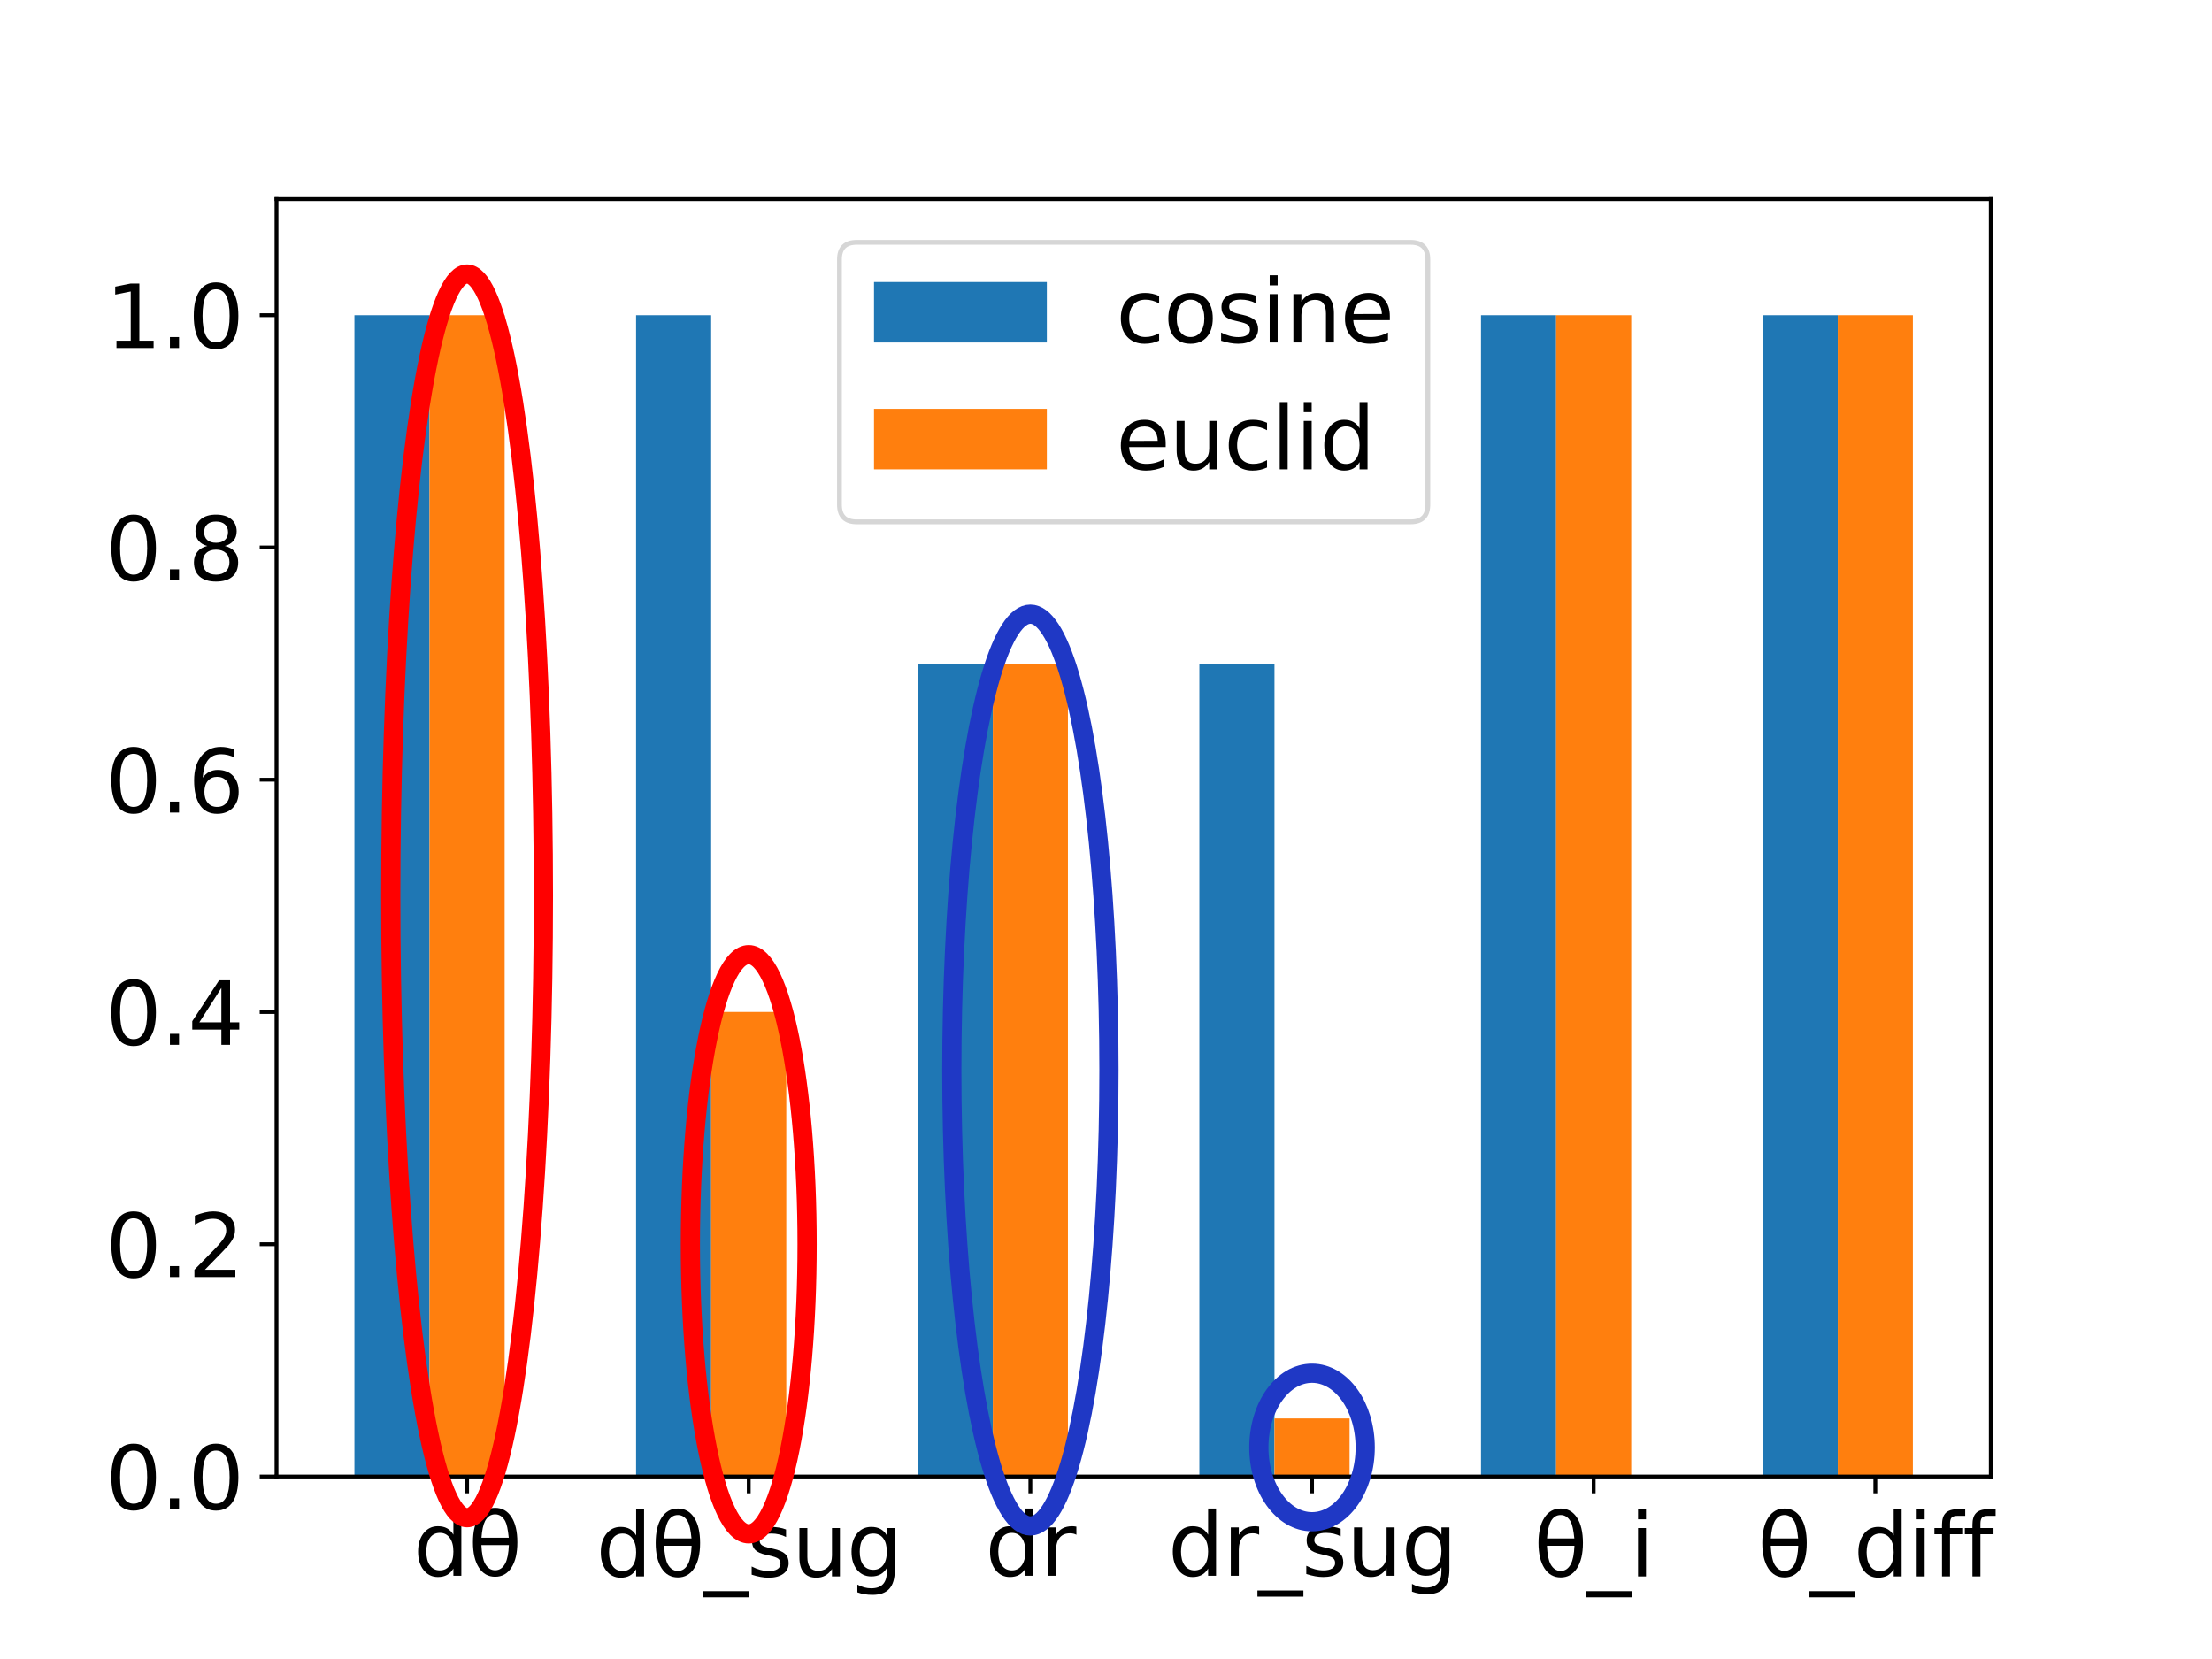 <?xml version="1.0" encoding="UTF-8" standalone="no"?>
<svg
   width="460.8pt"
   height="345.6pt"
   viewBox="0 0 460.8 345.6"
   version="1.1"
   id="svg84"
   sodipodi:docname="barplots-s012-normed.svg"
   inkscape:version="1.1.2 (0a00cf5339, 2022-02-04)"
   xmlns:inkscape="http://www.inkscape.org/namespaces/inkscape"
   xmlns:sodipodi="http://sodipodi.sourceforge.net/DTD/sodipodi-0.dtd"
   xmlns:xlink="http://www.w3.org/1999/xlink"
   xmlns="http://www.w3.org/2000/svg"
   xmlns:svg="http://www.w3.org/2000/svg"
   xmlns:rdf="http://www.w3.org/1999/02/22-rdf-syntax-ns#"
   xmlns:cc="http://creativecommons.org/ns#"
   xmlns:dc="http://purl.org/dc/elements/1.1/">
  <sodipodi:namedview
     id="namedview84"
     pagecolor="#ffffff"
     bordercolor="#000000"
     borderopacity="0.25"
     inkscape:showpageshadow="2"
     inkscape:pageopacity="0.0"
     inkscape:pagecheckerboard="0"
     inkscape:deskcolor="#d1d1d1"
     inkscape:document-units="pt"
     inkscape:zoom="1.1340102"
     inkscape:cx="381.83078"
     inkscape:cy="301.14368"
     inkscape:window-width="1920"
     inkscape:window-height="1007"
     inkscape:window-x="0"
     inkscape:window-y="0"
     inkscape:window-maximized="1"
     inkscape:current-layer="svg84"
     inkscape:pageshadow="0"
     showgrid="false" />
  <defs
     id="defs1">
    <style
       type="text/css"
       id="style1">*{stroke-linejoin: round; stroke-linecap: butt}</style>
  </defs>
  <path
     d="M 0,345.6 H 460.8 V 0 H 0 Z"
     style="fill:#ffffff"
     id="path1" />
  <g
     id="patch_2">
    <path
       d="M 57.6,307.584 H 414.72 V 41.472 H 57.6 Z"
       style="fill:#ffffff"
       id="path2" />
  </g>
  <g
     id="patch_3">
    <path
       d="M 73.833,307.584 H 89.479 V 65.664 H 73.833 Z"
       clip-path="url(#pdba287310d)"
       style="fill:#1f77b4"
       id="path3" />
  </g>
  <g
     id="patch_4">
    <path
       d="m 132.505,307.584 h 15.646 V 65.664 h -15.646 z"
       clip-path="url(#pdba287310d)"
       style="fill:#1f77b4"
       id="path4" />
  </g>
  <g
     id="patch_5">
    <path
       d="m 191.178,307.584 h 15.646 V 138.24 h -15.646 z"
       clip-path="url(#pdba287310d)"
       style="fill:#1f77b4"
       id="path5" />
  </g>
  <g
     id="patch_6">
    <path
       d="m 249.85,307.584 h 15.646 V 138.24 h -15.646 z"
       clip-path="url(#pdba287310d)"
       style="fill:#1f77b4"
       id="path6" />
  </g>
  <g
     id="patch_7">
    <path
       d="m 308.523,307.584 h 15.646 V 65.664 h -15.646 z"
       clip-path="url(#pdba287310d)"
       style="fill:#1f77b4"
       id="path7" />
  </g>
  <g
     id="patch_8">
    <path
       d="m 367.195,307.584 h 15.646 V 65.664 h -15.646 z"
       clip-path="url(#pdba287310d)"
       style="fill:#1f77b4"
       id="path8" />
  </g>
  <g
     id="patch_9">
    <path
       d="M 89.479,307.584 H 105.125 V 65.664 H 89.479 Z"
       clip-path="url(#pdba287310d)"
       style="fill:#ff7f0e"
       id="path9" />
  </g>
  <g
     id="patch_10">
    <path
       d="m 148.151,307.584 h 15.646 v -96.768 h -15.646 z"
       clip-path="url(#pdba287310d)"
       style="fill:#ff7f0e"
       id="path10" />
  </g>
  <g
     id="patch_11">
    <path
       d="m 206.824,307.584 h 15.646 V 138.24 h -15.646 z"
       clip-path="url(#pdba287310d)"
       style="fill:#ff7f0e"
       id="path11" />
  </g>
  <g
     id="patch_12">
    <path
       d="m 265.496,307.584 h 15.646 v -12.096 h -15.646 z"
       clip-path="url(#pdba287310d)"
       style="fill:#ff7f0e"
       id="path12" />
  </g>
  <g
     id="patch_13">
    <path
       d="m 324.169,307.584 h 15.646 V 65.664 h -15.646 z"
       clip-path="url(#pdba287310d)"
       style="fill:#ff7f0e"
       id="path13" />
  </g>
  <g
     id="patch_14">
    <path
       d="m 382.841,307.584 h 15.646 V 65.664 h -15.646 z"
       clip-path="url(#pdba287310d)"
       style="fill:#ff7f0e"
       id="path14" />
  </g>
  <g
     id="xtick_1">
    <g
       id="line2d_1">
      <defs
         id="defs14">
        <path
           id="m47b432fe5d"
           d="M 0,0 V 3.5"
           style="stroke:#000000;stroke-width:0.8" />
      </defs>
      <g
         id="g14">
        <use
           xlink:href="#m47b432fe5d"
           x="97.302"
           y="307.584"
           style="stroke:#000000;stroke-width:0.8"
           id="use14" />
      </g>
    </g>
    <g
       id="text_1">
      <!-- dθ -->
      <g
         transform="matrix(0.18,0,0,-0.18,86.081,328.261)"
         id="g16">
        <defs
           id="defs15">
          <path
             id="DejaVuSans-64"
             d="m 2906,2969 v 1894 h 575 V 0 H 2906 V 525 Q 2725,213 2448,61 2172,-91 1784,-91 1150,-91 751,415 353,922 353,1747 q 0,825 398,1331 399,506 1033,506 388,0 664,-152 277,-151 458,-463 z M 947,1747 q 0,-634 261,-995 261,-361 717,-361 456,0 718,361 263,361 263,995 0,634 -263,995 -262,361 -718,361 -456,0 -717,-361 -261,-361 -261,-995 z"
             transform="scale(0.016)" />
          <path
             id="DejaVuSans-3b8"
             d="M 2953,2219 H 963 q 46,-935 262,-1331 269,-488 734,-488 469,0 729,491 228,431 265,1328 z m -9,531 q -88,888 -256,1200 -269,494 -729,494 -478,0 -731,-488 -200,-393 -259,-1206 z m -985,2163 q 750,0 1179,-663 428,-659 428,-1828 0,-1166 -428,-1828 -429,-666 -1179,-666 -753,0 -1178,666 -428,662 -428,1828 0,1169 428,1828 425,663 1178,663 z"
             transform="scale(0.016)" />
        </defs>
        <use
           xlink:href="#DejaVuSans-64"
           id="use15" />
        <use
           xlink:href="#DejaVuSans-3b8"
           x="63.477"
           id="use16" />
      </g>
    </g>
  </g>
  <g
     id="xtick_2">
    <g
       id="line2d_2">
      <g
         id="g17">
        <use
           xlink:href="#m47b432fe5d"
           x="155.974"
           y="307.584"
           style="stroke:#000000;stroke-width:0.8"
           id="use17" />
      </g>
    </g>
    <g
       id="text_2">
      <!-- dθ_sug -->
      <g
         transform="matrix(0.18,0,0,-0.18,124.148,328.402)"
         id="g23">
        <defs
           id="defs17">
          <path
             id="DejaVuSans-5f"
             d="m 3263,-1063 v -446 H -63 v 446 z"
             transform="scale(0.016)" />
          <path
             id="DejaVuSans-73"
             d="m 2834,3397 v -544 q -243,125 -506,187 -262,63 -544,63 -428,0 -642,-131 -214,-131 -214,-394 0,-200 153,-314 153,-114 616,-217 l 197,-44 q 612,-131 870,-370 258,-239 258,-667 0,-488 -386,-773 Q 2250,-91 1575,-91 1294,-91 989,-36 684,19 347,128 v 594 q 319,-166 628,-249 309,-82 613,-82 406,0 624,139 219,139 219,392 0,234 -158,359 -157,125 -692,241 l -200,47 q -534,112 -772,345 -237,233 -237,639 0,494 350,762 350,269 994,269 318,0 599,-47 282,-46 519,-140 z"
             transform="scale(0.016)" />
          <path
             id="DejaVuSans-75"
             d="m 544,1381 v 2119 h 575 V 1403 q 0,-497 193,-746 194,-248 582,-248 465,0 735,297 271,297 271,810 v 1984 h 575 V 0 H 2900 V 538 Q 2691,219 2414,64 2138,-91 1772,-91 1169,-91 856,284 544,659 544,1381 Z m 1447,2203 z"
             transform="scale(0.016)" />
          <path
             id="DejaVuSans-67"
             d="m 2906,1791 q 0,625 -258,968 -257,344 -723,344 -462,0 -720,-344 -258,-343 -258,-968 0,-622 258,-966 258,-344 720,-344 466,0 723,344 258,344 258,966 z M 3481,434 q 0,-893 -397,-1329 -396,-436 -1215,-436 -303,0 -572,45 -269,45 -522,139 v 559 q 253,-137 500,-202 247,-66 503,-66 566,0 847,295 281,295 281,892 V 616 Q 2728,306 2450,153 2172,0 1784,0 1141,0 747,490 353,981 353,1791 q 0,812 394,1302 394,491 1037,491 388,0 666,-153 278,-153 456,-462 v 531 h 575 z"
             transform="scale(0.016)" />
        </defs>
        <use
           xlink:href="#DejaVuSans-64"
           id="use18" />
        <use
           xlink:href="#DejaVuSans-3b8"
           x="63.477"
           id="use19" />
        <use
           xlink:href="#DejaVuSans-5f"
           x="124.658"
           id="use20" />
        <use
           xlink:href="#DejaVuSans-73"
           x="174.658"
           id="use21" />
        <use
           xlink:href="#DejaVuSans-75"
           x="226.758"
           id="use22" />
        <use
           xlink:href="#DejaVuSans-67"
           x="290.137"
           id="use23" />
      </g>
    </g>
  </g>
  <g
     id="xtick_3">
    <g
       id="line2d_3">
      <g
         id="g24">
        <use
           xlink:href="#m47b432fe5d"
           x="214.647"
           y="307.584"
           style="stroke:#000000;stroke-width:0.8"
           id="use24" />
      </g>
    </g>
    <g
       id="text_3">
      <!-- dr -->
      <g
         transform="matrix(0.18,0,0,-0.18,205.233,328.261)"
         id="g26">
        <defs
           id="defs24">
          <path
             id="DejaVuSans-72"
             d="m 2631,2963 q -97,56 -211,82 -114,27 -251,27 -488,0 -749,-317 -261,-317 -261,-911 V 0 H 581 v 3500 h 578 v -544 q 182,319 472,473 291,155 707,155 59,0 131,-8 72,-7 159,-23 z"
             transform="scale(0.016)" />
        </defs>
        <use
           xlink:href="#DejaVuSans-64"
           id="use25" />
        <use
           xlink:href="#DejaVuSans-72"
           x="63.477"
           id="use26" />
      </g>
    </g>
  </g>
  <g
     id="xtick_4">
    <g
       id="line2d_4">
      <g
         id="g27">
        <use
           xlink:href="#m47b432fe5d"
           x="273.319"
           y="307.584"
           style="stroke:#000000;stroke-width:0.8"
           id="use27" />
      </g>
    </g>
    <g
       id="text_4">
      <!-- dr_sug -->
      <g
         transform="matrix(0.18,0,0,-0.18,243.3,328.261)"
         id="g33">
        <use
           xlink:href="#DejaVuSans-64"
           id="use28" />
        <use
           xlink:href="#DejaVuSans-72"
           x="63.477"
           id="use29" />
        <use
           xlink:href="#DejaVuSans-5f"
           x="104.59"
           id="use30" />
        <use
           xlink:href="#DejaVuSans-73"
           x="154.59"
           id="use31" />
        <use
           xlink:href="#DejaVuSans-75"
           x="206.689"
           id="use32" />
        <use
           xlink:href="#DejaVuSans-67"
           x="270.068"
           id="use33" />
      </g>
    </g>
  </g>
  <g
     id="xtick_5">
    <g
       id="line2d_5">
      <g
         id="g34">
        <use
           xlink:href="#m47b432fe5d"
           x="331.992"
           y="307.584"
           style="stroke:#000000;stroke-width:0.8"
           id="use34" />
      </g>
    </g>
    <g
       id="text_5">
      <!-- θ_i -->
      <g
         transform="matrix(0.18,0,0,-0.18,319.485,328.402)"
         id="g37">
        <defs
           id="defs34">
          <path
             id="DejaVuSans-69"
             d="m 603,3500 h 575 V 0 H 603 Z m 0,1363 h 575 V 4134 H 603 Z"
             transform="scale(0.016)" />
        </defs>
        <use
           xlink:href="#DejaVuSans-3b8"
           id="use35" />
        <use
           xlink:href="#DejaVuSans-5f"
           x="61.182"
           id="use36" />
        <use
           xlink:href="#DejaVuSans-69"
           x="111.182"
           id="use37" />
      </g>
    </g>
  </g>
  <g
     id="xtick_6">
    <g
       id="line2d_6">
      <g
         id="g38">
        <use
           xlink:href="#m47b432fe5d"
           x="390.664"
           y="307.584"
           style="stroke:#000000;stroke-width:0.8"
           id="use38" />
      </g>
    </g>
    <g
       id="text_6">
      <!-- θ_diff -->
      <g
         transform="matrix(0.18,0,0,-0.18,366.107,328.402)"
         id="g44">
        <defs
           id="defs38">
          <path
             id="DejaVuSans-66"
             d="m 2375,4863 v -479 h -550 q -309,0 -430,-125 -120,-125 -120,-450 v -309 h 947 V 3053 H 1275 V 0 H 697 V 3053 H 147 v 447 h 550 v 244 q 0,584 272,851 272,268 862,268 z"
             transform="scale(0.016)" />
        </defs>
        <use
           xlink:href="#DejaVuSans-3b8"
           id="use39" />
        <use
           xlink:href="#DejaVuSans-5f"
           x="61.182"
           id="use40" />
        <use
           xlink:href="#DejaVuSans-64"
           x="111.182"
           id="use41" />
        <use
           xlink:href="#DejaVuSans-69"
           x="174.658"
           id="use42" />
        <use
           xlink:href="#DejaVuSans-66"
           x="202.441"
           id="use43" />
        <use
           xlink:href="#DejaVuSans-66"
           x="237.646"
           id="use44" />
      </g>
    </g>
  </g>
  <g
     id="matplotlib.axis_2">
    <g
       id="ytick_1">
      <g
         id="line2d_7">
        <defs
           id="defs44">
          <path
             id="m7da18d6cfd"
             d="M 0,0 H -3.5"
             style="stroke:#000000;stroke-width:0.8" />
        </defs>
        <g
           id="g45">
          <use
             xlink:href="#m7da18d6cfd"
             x="57.6"
             y="307.584"
             style="stroke:#000000;stroke-width:0.8"
             id="use45" />
        </g>
      </g>
      <g
         id="text_7">
        <!-- 0.0 -->
        <g
           transform="matrix(0.18,0,0,-0.18,21.974,314.423)"
           id="g48">
          <defs
             id="defs45">
            <path
               id="DejaVuSans-30"
               d="m 2034,4250 q -487,0 -733,-480 -245,-479 -245,-1442 0,-959 245,-1439 246,-480 733,-480 491,0 736,480 246,480 246,1439 0,963 -246,1442 -245,480 -736,480 z m 0,500 q 785,0 1199,-621 414,-620 414,-1801 0,-1178 -414,-1799 -414,-620 -1199,-620 -784,0 -1198,620 -414,621 -414,1799 0,1181 414,1801 414,621 1198,621 z"
               transform="scale(0.016)" />
            <path
               id="DejaVuSans-2e"
               d="m 684,794 h 660 V 0 H 684 Z"
               transform="scale(0.016)" />
          </defs>
          <use
             xlink:href="#DejaVuSans-30"
             id="use46" />
          <use
             xlink:href="#DejaVuSans-2e"
             x="63.623"
             id="use47" />
          <use
             xlink:href="#DejaVuSans-30"
             x="95.41"
             id="use48" />
        </g>
      </g>
    </g>
    <g
       id="ytick_2">
      <g
         id="line2d_8">
        <g
           id="g49">
          <use
             xlink:href="#m7da18d6cfd"
             x="57.6"
             y="259.2"
             style="stroke:#000000;stroke-width:0.8"
             id="use49" />
        </g>
      </g>
      <g
         id="text_8">
        <!-- 0.2 -->
        <g
           transform="matrix(0.18,0,0,-0.18,21.974,266.039)"
           id="g52">
          <defs
             id="defs49">
            <path
               id="DejaVuSans-32"
               d="M 1228,531 H 3431 V 0 H 469 v 531 q 359,372 979,998 621,627 780,809 303,340 423,576 121,236 121,464 0,372 -261,606 -261,235 -680,235 -297,0 -627,-103 -329,-103 -704,-313 v 638 q 381,153 712,231 332,78 607,78 725,0 1156,-363 431,-362 431,-968 0,-288 -108,-546 -107,-257 -392,-607 -78,-91 -497,-524 Q 1991,1309 1228,531 Z"
               transform="scale(0.016)" />
          </defs>
          <use
             xlink:href="#DejaVuSans-30"
             id="use50" />
          <use
             xlink:href="#DejaVuSans-2e"
             x="63.623"
             id="use51" />
          <use
             xlink:href="#DejaVuSans-32"
             x="95.41"
             id="use52" />
        </g>
      </g>
    </g>
    <g
       id="ytick_3">
      <g
         id="line2d_9">
        <g
           id="g53">
          <use
             xlink:href="#m7da18d6cfd"
             x="57.6"
             y="210.816"
             style="stroke:#000000;stroke-width:0.8"
             id="use53" />
        </g>
      </g>
      <g
         id="text_9">
        <!-- 0.4 -->
        <g
           transform="matrix(0.18,0,0,-0.18,21.974,217.655)"
           id="g56">
          <defs
             id="defs53">
            <path
               id="DejaVuSans-34"
               d="M 2419,4116 825,1625 h 1594 z m -166,550 h 794 V 1625 h 666 V 1100 H 3047 V 0 H 2419 V 1100 H 313 v 609 z"
               transform="scale(0.016)" />
          </defs>
          <use
             xlink:href="#DejaVuSans-30"
             id="use54" />
          <use
             xlink:href="#DejaVuSans-2e"
             x="63.623"
             id="use55" />
          <use
             xlink:href="#DejaVuSans-34"
             x="95.41"
             id="use56" />
        </g>
      </g>
    </g>
    <g
       id="ytick_4">
      <g
         id="line2d_10">
        <g
           id="g57">
          <use
             xlink:href="#m7da18d6cfd"
             x="57.6"
             y="162.432"
             style="stroke:#000000;stroke-width:0.8"
             id="use57" />
        </g>
      </g>
      <g
         id="text_10">
        <!-- 0.6 -->
        <g
           transform="matrix(0.18,0,0,-0.18,21.974,169.271)"
           id="g60">
          <defs
             id="defs57">
            <path
               id="DejaVuSans-36"
               d="m 2113,2584 q -425,0 -674,-291 -248,-290 -248,-796 0,-503 248,-796 249,-292 674,-292 425,0 673,292 248,293 248,796 0,506 -248,796 -248,291 -673,291 z m 1253,1979 v -575 q -238,112 -480,171 -242,60 -480,60 -625,0 -955,-422 -329,-422 -376,-1275 184,272 462,417 279,145 613,145 703,0 1111,-427 408,-426 408,-1160 0,-719 -425,-1154 -425,-434 -1131,-434 -810,0 -1238,620 -428,621 -428,1799 0,1106 525,1764 525,658 1409,658 238,0 480,-47 242,-47 505,-140 z"
               transform="scale(0.016)" />
          </defs>
          <use
             xlink:href="#DejaVuSans-30"
             id="use58" />
          <use
             xlink:href="#DejaVuSans-2e"
             x="63.623"
             id="use59" />
          <use
             xlink:href="#DejaVuSans-36"
             x="95.41"
             id="use60" />
        </g>
      </g>
    </g>
    <g
       id="ytick_5">
      <g
         id="line2d_11">
        <g
           id="g61">
          <use
             xlink:href="#m7da18d6cfd"
             x="57.6"
             y="114.048"
             style="stroke:#000000;stroke-width:0.8"
             id="use61" />
        </g>
      </g>
      <g
         id="text_11">
        <!-- 0.8 -->
        <g
           transform="matrix(0.18,0,0,-0.18,21.974,120.887)"
           id="g64">
          <defs
             id="defs61">
            <path
               id="DejaVuSans-38"
               d="m 2034,2216 q -450,0 -708,-241 -257,-241 -257,-662 0,-422 257,-663 258,-241 708,-241 450,0 709,242 260,243 260,662 0,421 -258,662 -257,241 -711,241 z m -631,268 q -406,100 -633,378 -226,279 -226,679 0,559 398,884 399,325 1092,325 697,0 1094,-325 397,-325 397,-884 0,-400 -227,-679 -226,-278 -629,-378 456,-106 710,-416 255,-309 255,-755 Q 3634,634 3220,271 2806,-91 2034,-91 1263,-91 848,271 434,634 434,1313 q 0,446 256,755 257,310 713,416 z m -231,997 q 0,-362 226,-565 227,-203 636,-203 407,0 636,203 230,203 230,565 0,363 -230,566 -229,203 -636,203 -409,0 -636,-203 -226,-203 -226,-566 z"
               transform="scale(0.016)" />
          </defs>
          <use
             xlink:href="#DejaVuSans-30"
             id="use62" />
          <use
             xlink:href="#DejaVuSans-2e"
             x="63.623"
             id="use63" />
          <use
             xlink:href="#DejaVuSans-38"
             x="95.41"
             id="use64" />
        </g>
      </g>
    </g>
    <g
       id="ytick_6">
      <g
         id="line2d_12">
        <g
           id="g65">
          <use
             xlink:href="#m7da18d6cfd"
             x="57.6"
             y="65.664"
             style="stroke:#000000;stroke-width:0.8"
             id="use65" />
        </g>
      </g>
      <g
         id="text_12">
        <!-- 1.0 -->
        <g
           transform="matrix(0.18,0,0,-0.18,21.974,72.503)"
           id="g68">
          <defs
             id="defs65">
            <path
               id="DejaVuSans-31"
               d="M 794,531 H 1825 V 4091 L 703,3866 v 575 l 1116,225 h 631 V 531 H 3481 V 0 H 794 Z"
               transform="scale(0.016)" />
          </defs>
          <use
             xlink:href="#DejaVuSans-31"
             id="use66" />
          <use
             xlink:href="#DejaVuSans-2e"
             x="63.623"
             id="use67" />
          <use
             xlink:href="#DejaVuSans-30"
             x="95.41"
             id="use68" />
        </g>
      </g>
    </g>
  </g>
  <g
     id="patch_15">
    <path
       d="M 57.6,307.584 V 41.472"
       style="fill:none;stroke:#000000;stroke-width:0.8;stroke-linecap:square;stroke-linejoin:miter"
       id="path68" />
  </g>
  <g
     id="patch_16">
    <path
       d="M 414.72,307.584 V 41.472"
       style="fill:none;stroke:#000000;stroke-width:0.8;stroke-linecap:square;stroke-linejoin:miter"
       id="path69" />
  </g>
  <g
     id="patch_17">
    <path
       d="M 57.6,307.584 H 414.72"
       style="fill:none;stroke:#000000;stroke-width:0.8;stroke-linecap:square;stroke-linejoin:miter"
       id="path70" />
  </g>
  <g
     id="patch_18">
    <path
       d="M 57.6,41.472 H 414.72"
       style="fill:none;stroke:#000000;stroke-width:0.8;stroke-linecap:square;stroke-linejoin:miter"
       id="path71" />
  </g>
  <g
     id="legend_1">
    <g
       id="patch_19">
      <path
         d="m 178.474,108.713 h 115.372 q 3.6,0 3.6,-3.6 V 54.072 q 0,-3.6 -3.6,-3.6 H 178.474 q -3.6,0 -3.6,3.6 v 51.041 q 0,3.6 3.6,3.6 z"
         style="opacity:0.8;fill:#ffffff;stroke:#cccccc;stroke-linejoin:miter"
         id="path72" />
    </g>
    <g
       id="patch_20">
      <path
         d="m 182.074,71.349 h 36 v -12.6 h -36 z"
         style="fill:#1f77b4"
         id="path73" />
    </g>
    <g
       id="text_13">
      <!-- cosine -->
      <g
         transform="matrix(0.18,0,0,-0.18,232.474,71.349)"
         id="g78">
        <defs
           id="defs73">
          <path
             id="DejaVuSans-63"
             d="m 3122,3366 v -538 q -244,135 -489,202 -245,67 -495,67 -560,0 -870,-355 -309,-354 -309,-995 0,-641 309,-996 310,-354 870,-354 250,0 495,67 245,67 489,202 V 134 Q 2881,22 2623,-34 2366,-91 2075,-91 1284,-91 818,406 353,903 353,1747 q 0,856 470,1346 471,491 1290,491 265,0 518,-55 253,-54 491,-163 z"
             transform="scale(0.016)" />
          <path
             id="DejaVuSans-6f"
             d="m 1959,3097 q -462,0 -731,-361 -269,-361 -269,-989 0,-628 267,-989 268,-361 733,-361 460,0 728,362 269,363 269,988 0,622 -269,986 -268,364 -728,364 z m 0,487 q 750,0 1178,-488 429,-487 429,-1349 Q 3566,888 3137,398 2709,-91 1959,-91 1206,-91 779,398 353,888 353,1747 q 0,862 426,1349 427,488 1180,488 z"
             transform="scale(0.016)" />
          <path
             id="DejaVuSans-6e"
             d="M 3513,2113 V 0 h -575 v 2094 q 0,497 -194,743 -194,247 -581,247 -466,0 -735,-297 -269,-296 -269,-809 V 0 H 581 v 3500 h 578 v -544 q 207,316 486,472 280,156 646,156 603,0 912,-373 310,-373 310,-1098 z"
             transform="scale(0.016)" />
          <path
             id="DejaVuSans-65"
             d="M 3597,1894 V 1613 H 953 q 38,-594 358,-905 320,-311 892,-311 331,0 642,81 311,81 618,244 V 178 Q 3153,47 2828,-22 2503,-91 2169,-91 1331,-91 842,396 353,884 353,1716 q 0,859 464,1363 464,505 1252,505 706,0 1117,-455 411,-454 411,-1235 z m -575,169 q -6,471 -264,752 -258,282 -683,282 -481,0 -770,-272 -289,-272 -333,-766 z"
             transform="scale(0.016)" />
        </defs>
        <use
           xlink:href="#DejaVuSans-63"
           id="use73" />
        <use
           xlink:href="#DejaVuSans-6f"
           x="54.98"
           id="use74" />
        <use
           xlink:href="#DejaVuSans-73"
           x="116.162"
           id="use75" />
        <use
           xlink:href="#DejaVuSans-69"
           x="168.262"
           id="use76" />
        <use
           xlink:href="#DejaVuSans-6e"
           x="196.045"
           id="use77" />
        <use
           xlink:href="#DejaVuSans-65"
           x="259.424"
           id="use78" />
      </g>
    </g>
    <g
       id="patch_21">
      <path
         d="m 182.074,97.77 h 36 v -12.6 h -36 z"
         style="fill:#ff7f0e"
         id="path78" />
    </g>
    <g
       id="text_14">
      <!-- euclid -->
      <g
         transform="matrix(0.18,0,0,-0.18,232.474,97.77)"
         id="g84">
        <defs
           id="defs78">
          <path
             id="DejaVuSans-6c"
             d="m 603,4863 h 575 V 0 H 603 Z"
             transform="scale(0.016)" />
        </defs>
        <use
           xlink:href="#DejaVuSans-65"
           id="use79" />
        <use
           xlink:href="#DejaVuSans-75"
           x="61.523"
           id="use80" />
        <use
           xlink:href="#DejaVuSans-63"
           x="124.902"
           id="use81" />
        <use
           xlink:href="#DejaVuSans-6c"
           x="179.883"
           id="use82" />
        <use
           xlink:href="#DejaVuSans-69"
           x="207.666"
           id="use83" />
        <use
           xlink:href="#DejaVuSans-64"
           x="235.449"
           id="use84" />
      </g>
    </g>
  </g>
  <defs
     id="defs84">
    <clipPath
       id="pdba287310d">
      <rect
         x="57.6"
         y="41.472"
         width="357.12"
         height="266.112"
         id="rect84" />
    </clipPath>
  </defs>
  <ellipse
     style="fill:none;stroke:#ff0000;stroke-width:4;stroke-linecap:square;stroke-linejoin:round;stroke-dasharray:none;stroke-opacity:1;stroke-miterlimit:4"
     id="path84-3"
     cx="155.974"
     cy="259.2"
     rx="12.159"
     ry="60.328" />
  <ellipse
     style="fill:none;stroke:#ff0000;stroke-width:4;stroke-linecap:square;stroke-linejoin:round;stroke-dasharray:none;stroke-opacity:1;stroke-miterlimit:4"
     id="path84-3-67"
     cx="97.302"
     cy="186.624"
     rx="15.9"
     ry="129.542" />
  <ellipse
     style="fill:none;fill-opacity:1;stroke:#1f38c5;stroke-width:4;stroke-linecap:square;stroke-linejoin:round;stroke-dasharray:none;stroke-opacity:1;stroke-miterlimit:4"
     id="path84-3-6"
     cx="214.647"
     cy="222.912"
     rx="16.368"
     ry="94.97" />
  <ellipse
     style="fill:none;fill-opacity:1;stroke:#1f38c5;stroke-width:4;stroke-linecap:square;stroke-linejoin:round;stroke-dasharray:none;stroke-opacity:1;stroke-miterlimit:4"
     id="path84-3-6-3"
     cx="273.319"
     cy="301.536"
     ry="15.468"
     rx="11.077" />
</svg>

